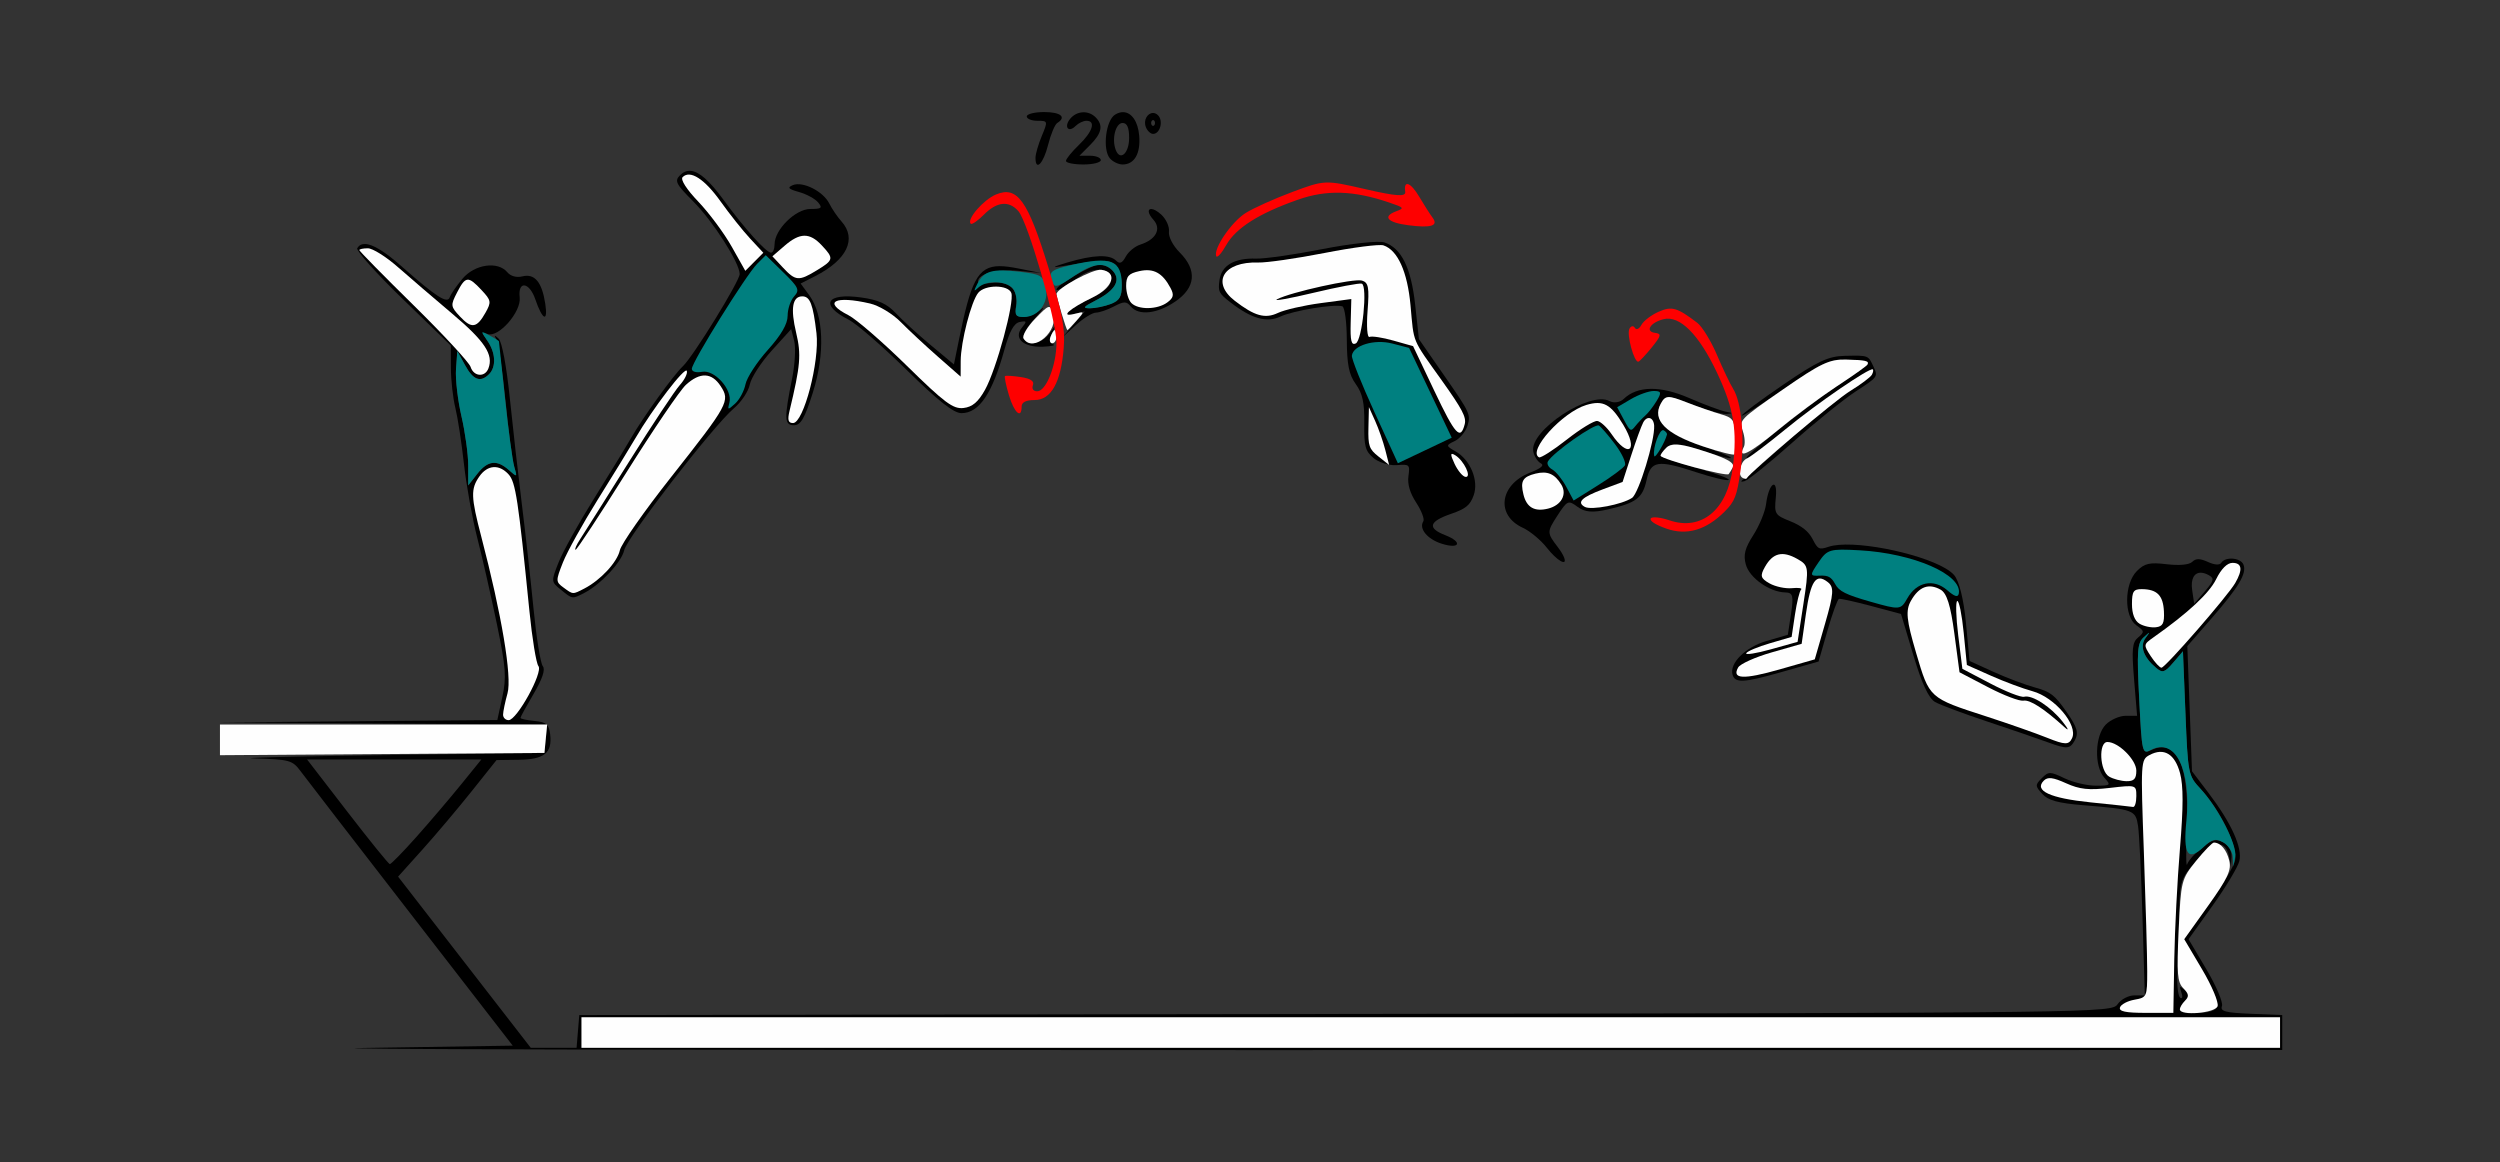 <?xml version="1.0" encoding="UTF-8" standalone="no"?>
<!-- Created with Inkscape (http://www.inkscape.org/) -->

<svg
   xmlns:dc="http://purl.org/dc/elements/1.1/"
   xmlns:cc="http://creativecommons.org/ns#"
   xmlns:rdf="http://www.w3.org/1999/02/22-rdf-syntax-ns#"
   xmlns:svg="http://www.w3.org/2000/svg"
   xmlns="http://www.w3.org/2000/svg"
   xmlns:sodipodi="http://sodipodi.sourceforge.net/DTD/sodipodi-0.dtd"
   xmlns:inkscape="http://www.inkscape.org/namespaces/inkscape"
   id="svg3426"
   version="1.1"
   inkscape:version="0.91 r13725"
   width="536.449"
   height="249.375"
   viewBox="0 0 536.449 249.375"
   sodipodi:docname="bb930604.svg">
  <rect x="0" y="0" width="536.449" height="249.375" fill="#333333" stroke="none"/>
  <defs
     id="defs3430" />
  <sodipodi:namedview
     pagecolor="#ffc8c8"
     bordercolor="#666666"
     borderopacity="1"
     objecttolerance="10"
     gridtolerance="10"
     guidetolerance="10"
     inkscape:pageopacity="0"
     inkscape:pageshadow="2"
     inkscape:window-width="1727"
     inkscape:window-height="981"
     id="namedview3428"
     showgrid="false"
     inkscape:zoom="0.80350397"
     inkscape:cx="-16.791545"
     inkscape:cy="430.77193"
     inkscape:window-x="0"
     inkscape:window-y="0"
     inkscape:window-maximized="0"
     inkscape:current-layer="svg3426" />
  <g
     id="g5427"
     transform="translate(6.6969922e-4,-10.914)">
    <path
       inkscape:connector-curvature="0"
       id="path5065"
       d="m 148.185,47.574 c -0.832,-0.065 -1.58,0.254 -2.266,0.941 -1.224,1.228 -0.894,1.882 2.832,5.619 4.256,4.27 9.953,13.174 9.969,15.582 0.01,1.503 -9.961,17.686 -12.193,19.789 -2.051,1.932 -8.531,10.916 -11.158,15.469 -1.19,2.062 -4.802,7.969 -8.025,13.125 -3.223,5.156 -6.594,11.233 -7.49,13.504 -1.616,4.096 -1.611,4.142 0.504,5.859 2.51,2.039 2.408,2.024 5.021,0.68 3.499,-1.8 8.007,-6.623 8.568,-9.17 0.61,-2.765 19.126,-26.72 23.523,-30.432 1.588,-1.34 3.128,-3.643 3.422,-5.117 0.294,-1.475 2.412,-4.752 4.707,-7.283 l 4.172,-4.604 0.65,2.559 c 0.358,1.407 0.16,4.993 -0.439,7.969 -1.751,8.699 -1.698,10.098 0.389,10.098 1.455,0 2.285,-1.437 4.055,-7.031 2.64,-8.345 2.34,-16.614 -0.756,-20.832 l -1.871,-2.549 3.045,-1.545 c 6.907,-3.502 9.095,-8.038 5.697,-11.805 -0.854,-0.947 -2.023,-2.666 -2.598,-3.822 -1.296,-2.609 -5.709,-4.83 -7.822,-3.938 -1.245,0.526 -0.961,0.839 1.342,1.48 1.606,0.448 3.444,1.449 4.086,2.225 0.995,1.202 0.75,1.41 -1.668,1.41 -3.177,0 -7.674,4.438 -7.674,7.572 0,0.992 -0.339,1.803 -0.752,1.803 -1.051,0 -5.656,-5.123 -10.262,-11.414 -2.93,-4.003 -5.177,-6 -7.008,-6.143 z"
       style="fill:#000000" />
    <path
       inkscape:connector-curvature="0"
       id="path5061"
       d="m 78.352,63.27 c -0.754,-0.02 -1.319,0.279 -1.697,0.893 -0.307,0.498 4.084,5.406 9.758,10.904 l 10.316,9.996 0.023,4.801 c 0.012,2.64 0.441,6.486 0.953,8.549 0.512,2.062 1.344,7.49 1.85,12.062 0.506,4.572 1.8,11.744 2.877,15.938 1.077,4.193 2.961,12.477 4.188,18.406 1.929,9.327 2.086,11.442 1.164,15.689 l -1.066,4.91 -29.994,0.26 -29.994,0.262 35.34,0.221 35.211,0.221 c -0.482,-0.447 -1.256,-0.636 -2.561,-0.762 -1.671,-0.162 -3.037,-0.46 -3.037,-0.662 0,-0.202 1.277,-2.541 2.838,-5.195 1.882,-3.202 2.539,-5.188 1.953,-5.9 -0.486,-0.591 -1.381,-6.137 -1.99,-12.324 -0.61,-6.188 -1.74,-16.312 -2.512,-22.5 -0.771,-6.188 -1.936,-16.446 -2.588,-22.795 -0.693,-6.75 -1.682,-12.006 -2.383,-12.656 -0.94,-0.872 -1.04,-0.83 -0.461,0.189 0.406,0.715 1.274,6.621 1.928,13.125 0.654,6.504 1.5,12.879 1.881,14.168 0.673,2.275 0.639,2.296 -1.162,0.703 -2.587,-2.287 -4.523,-2.05 -6.781,0.83 l -1.938,2.469 0,-4.285 c 0,-2.358 -0.652,-7.11 -1.449,-10.559 -0.797,-3.449 -1.323,-8.011 -1.168,-10.137 l 0.281,-3.865 1.66,3.047 c 1.748,3.209 3.302,3.788 5.162,1.922 1.545,-1.55 1.405,-4.615 -0.324,-7.092 -1.285,-1.84 -1.288,-2.009 -0.021,-1.521 2.314,0.891 7.27,-4.731 6.908,-7.836 -0.427,-3.658 2.069,-3.362 3.354,0.398 1.541,4.511 2.765,5.038 2.131,0.92 -0.715,-4.645 -2.279,-6.508 -4.908,-5.846 -1.237,0.312 -2.528,-0.04 -3.221,-0.877 -2.029,-2.453 -7.017,-1.737 -9.633,1.381 -1.282,1.528 -2.508,3.312 -2.725,3.965 -0.498,1.497 -2.864,-0.019 -10.354,-6.635 -3.566,-3.15 -6.149,-4.736 -7.809,-4.781 z"
       style="fill:#000000" />
    <path
       inkscape:connector-curvature="0"
       id="path5059"
       d="m 78.941,64.193 c -1.011,0 -1.838,0.174 -1.838,0.387 0,0.212 5.247,5.546 11.662,11.855 6.415,6.309 11.911,12.254 12.213,13.209 0.661,2.088 3.072,2.295 3.824,0.328 1.131,-2.957 -0.762,-5.825 -7.736,-11.717 -3.967,-3.352 -9.255,-7.887 -11.75,-10.078 -2.495,-2.191 -5.364,-3.984 -6.375,-3.984 z m 21.363,6.74 c -0.723,0.071 -1.314,0.967 -2.223,2.73 -1.433,2.779 -1.405,3.008 0.623,5.174 2.494,2.663 3.603,2.492 5.477,-0.842 1.28,-2.278 1.219,-2.622 -0.863,-4.846 -1.436,-1.533 -2.291,-2.288 -3.014,-2.217 z m 5.594,40.219 c -1.1,0.074 -2.165,0.745 -3.041,2 -1.872,2.681 -1.818,4.376 0.414,12.916 4.398,16.827 6.615,30.054 5.633,33.602 -2.124,7.672 0.213,7.933 4.469,0.5 1.952,-3.409 2.715,-5.646 2.16,-6.328 -0.472,-0.581 -1.343,-5.906 -1.936,-11.836 -2.383,-23.84 -2.957,-27.628 -4.445,-29.277 -1.017,-1.128 -2.154,-1.65 -3.254,-1.576 z m 11.381,55.229 c 0.043,0.04 0.076,0.09 0.115,0.135 l 0.014,-0.135 -0.129,0 z m 7.486,62.812 0,3.281 0,3.281 182.244,0 182.242,0 0,-3.281 0,-3.281 -182.242,0 -182.244,0 z"
       style="fill:#000000" />
    <path
       inkscape:connector-curvature="0"
       id="path5057"
       d="m 478.852,130.777 c -0.158,-0.004 -0.315,10e-4 -0.469,0.016 -0.74,0.069 -1.407,0.349 -1.725,0.865 -0.348,0.565 -1.427,0.504 -2.885,-0.162 -1.706,-0.78 -2.606,-0.785 -3.365,-0.023 -0.631,0.633 -2.773,0.834 -5.467,0.514 -3.695,-0.439 -4.757,-0.197 -6.414,1.465 -2.735,2.743 -2.792,9.756 -0.096,11.65 1.726,1.213 1.759,1.438 0.373,2.592 -1.279,1.065 -1.416,2.478 -0.871,9.037 l 0.645,7.775 -2.42,0 c -1.331,0 -3.261,0.844 -4.289,1.875 -2.361,2.369 -2.547,8.944 -0.322,11.41 1.471,1.631 1.381,1.715 -1.838,1.715 -1.861,0 -4.878,-0.714 -6.705,-1.588 -3.097,-1.482 -3.425,-1.484 -4.875,-0.029 -1.45,1.454 -1.443,1.682 0.098,3.391 1.249,1.384 3.403,1.975 8.816,2.42 10.863,0.892 11.222,1.03 11.744,4.486 0.252,1.672 0.681,10.527 0.953,19.68 l 0.494,16.641 -2.26,0 c -1.243,0 -2.849,0.843 -3.568,1.873 -1.297,1.858 -2.579,1.874 -165.707,2.109 l -164.4,0.236 -0.289,3.516 -0.291,3.516 -4.912,0 -4.914,0 L 99.656,217.391 85.422,199.023 90.613,193.25 c 2.856,-3.176 7.608,-8.805 10.561,-12.508 l 5.369,-6.732 4.791,-0.065 c 5.461,-0.073 7.176,-1.45 6.725,-5.398 -0.112,-0.978 -0.292,-1.603 -0.664,-2.031 l -0.279,2.912 -0.293,3.047 -35.047,0.486 c -19.276,0.267 -31.466,0.584 -27.09,0.703 7.424,0.203 8.079,0.385 9.812,2.729 1.022,1.381 11.681,15.198 23.688,30.703 l 21.83,28.191 -31.645,0.488 c -17.391,0.269 68.038,0.48 189.854,0.469 l 221.494,-0.019 0,-3.75 0,-3.75 -6.73,-0.275 c -5.456,-0.223 -6.631,-0.534 -6.205,-1.646 0.289,-0.755 -1.205,-4.294 -3.32,-7.865 l -3.846,-6.492 5.156,-7.209 c 2.835,-3.964 5.417,-8.262 5.74,-9.553 0.709,-2.833 -1.723,-8.194 -6.66,-14.68 l -3.498,-4.596 -0.5,-13.426 -0.502,-13.426 5.133,-5.885 c 5.889,-6.753 7.647,-9.695 6.924,-11.584 -0.315,-0.823 -1.453,-1.285 -2.559,-1.311 z m -6.541,3.031 c 0.492,0.018 1.06,0.194 1.686,0.545 1.189,0.668 1.054,1.2 -0.883,3.459 l -2.289,2.668 -0.432,-2.951 c -0.351,-2.398 0.443,-3.775 1.918,-3.721 z m -11.17,12.896 c 0.054,0.02 -0.205,0.381 -0.742,1.1 -1.308,1.749 -0.455,4.164 2.273,6.436 1.364,1.136 1.824,0.992 3.652,-1.141 l 2.09,-2.438 0.539,13.312 c 0.529,13.091 0.582,13.361 3.266,16.242 4.267,4.582 8.088,12.56 7.377,15.402 -0.332,1.326 -2.923,5.653 -5.758,9.617 l -5.154,7.209 3.844,6.492 c 2.121,3.581 3.603,7.127 3.305,7.906 -0.358,0.936 -1.812,1.412 -4.307,1.412 -3.892,0 -4.582,-0.684 -2.646,-2.625 0.872,-0.875 0.841,-1.385 -0.139,-2.297 -1.029,-0.958 -1.15,-0.863 -0.664,0.518 0.327,0.929 0.224,1.459 -0.229,1.178 -0.453,-0.281 -0.738,-2.516 -0.633,-4.969 0.105,-2.453 0.271,-8.047 0.369,-12.43 0.173,-7.755 0.272,-8.078 3.68,-12.023 3.755,-4.347 6.311,-4.632 7.059,-0.787 l 0.395,2.029 0.129,-2.076 c 0.075,-1.22 -0.657,-2.497 -1.771,-3.096 -1.536,-0.825 -2.412,-0.608 -4.604,1.139 -1.488,1.187 -2.906,2.791 -3.152,3.564 -0.246,0.773 -0.274,-2.539 -0.06,-7.361 0.605,-13.65 -2.056,-19.706 -7.555,-17.193 -2.073,0.947 -2.079,0.919 -2.676,-10.895 -0.526,-10.402 -0.407,-12.019 0.977,-13.275 0.716,-0.65 1.083,-0.972 1.137,-0.951 z m -395.248,27.176 18.699,0 18.701,0 -4.373,5.391 c -2.405,2.965 -6.72,8.028 -9.59,11.25 -2.87,3.222 -5.429,5.84 -5.686,5.818 -0.257,-0.021 -4.356,-5.082 -9.109,-11.248 l -8.643,-11.211 z"
       style="fill:#000000" />
    <path
       sodipodi:nodetypes="sssssssscsssscsssssssssccsscssscssscsssss"
       inkscape:connector-curvature="0"
       id="path4967"
       d="m 224.061,34.958 c -2.056,0 -3.738,0.422 -3.738,0.938 0,0.516 1.03,0.938 2.289,0.938 2.249,0 2.266,0.057 0.936,3.252 -0.745,1.788 -1.355,3.897 -1.355,4.688 0,2.983 1.689,1.271 2.693,-2.729 0.575,-2.29 1.466,-4.423 1.98,-4.742 2.038,-1.263 0.744,-2.344 -2.805,-2.344 z m 17.021,0.025 c -0.58,-0.028 -1.199,0.144 -1.834,0.543 -1.967,1.236 -2.704,7.417 -1.113,9.34 0.61,0.737 1.846,1.342 2.748,1.342 2.536,0 3.889,-2.339 3.566,-6.168 -0.259,-3.073 -1.629,-4.972 -3.367,-5.057 z m -8.76,0.029 c -0.99,0.055 -1.963,0.518 -2.672,1.375 -1.434,1.733 -0.405,3.119 1.154,1.555 0.608,-0.61 1.654,-1.109 2.322,-1.109 2.066,0 1.346,2.335 -1.59,5.156 -1.542,1.482 -2.803,3.038 -2.803,3.457 0,0.419 1.682,0.762 3.738,0.762 2.056,0 3.738,-0.422 3.738,-0.938 0,-0.516 -1.033,-0.938 -2.295,-0.938 l -2.293,0 2.293,-2.301 c 2.533,-2.541 2.871,-4.247 1.174,-5.949 -0.772,-0.774 -1.778,-1.126 -2.768,-1.07 z m 15.047,0.143 c -1.117,0.035 -2.082,1.494 -1.498,3.021 0.309,0.808 1.008,1.469 1.555,1.469 1.514,0 2.255,-2.8 1.059,-4 -0.354,-0.355 -0.743,-0.502 -1.115,-0.49 z m 0.056,1.521 c 0.229,0 0.416,0.282 0.416,0.626 0,0.344 -0.187,0.626 -0.416,0.626 -0.229,0 -0.416,-0.282 -0.416,-0.626 1e-5,-0.344 0.188,-0.626 0.416,-0.626 z m -6.542,0.626 c 0.973,0 1.402,0.981 1.402,3.203 0,3.324 -1.929,5.046 -2.877,2.568 -0.897,-2.345 -0.022,-5.771 1.475,-5.771 z"
       style="fill:#000000" />
    <path
       id="path5146"
       d="m 124.766,232.475 0,-3.281 182.243,0 182.243,0 0,3.281 0,3.281 -182.243,0 -182.243,0 0,-3.281 z"
       style="fill:#fefefe"
       inkscape:connector-curvature="0" />
    <path
       id="path5144"
       d="m 454.906,227.084 c 0.214,-0.645 1.616,-1.389 3.115,-1.654 2.655,-0.47 2.727,-0.63 2.727,-6.094 0,-3.086 -0.322,-14.558 -0.716,-25.492 -0.701,-19.463 -0.675,-19.903 1.204,-20.911 3.094,-1.661 5.439,-0.269 6.556,3.89 0.726,2.706 0.722,7.241 -0.015,16.115 -0.564,6.792 -1.115,17.517 -1.224,23.832 l -0.197,11.483 -5.919,0.002 c -4.32,9.4e-4 -5.814,-0.315 -5.53,-1.17 z"
       style="fill:#fefefe"
       inkscape:connector-curvature="0" />
    <path
       id="path5142"
       d="m 467.757,227.506 c 0,-0.412 0.508,-1.259 1.128,-1.882 0.881,-0.884 0.797,-1.464 -0.385,-2.649 -1.284,-1.288 -1.436,-3.166 -1.005,-12.415 0.499,-10.696 0.568,-10.971 3.718,-14.882 1.766,-2.191 3.497,-3.978 3.848,-3.97 1.445,0.033 2.722,1.537 3.293,3.879 0.495,2.03 -0.338,3.807 -4.533,9.672 l -5.139,7.186 3.845,6.493 c 2.121,3.581 3.603,7.126 3.305,7.906 -0.568,1.485 -8.076,2.101 -8.076,0.663 z"
       style="fill:#fefefe"
       inkscape:connector-curvature="0" />
    <path
       id="path5140"
       d="m 448.598,183.084 c -8.719,-0.889 -12.193,-2.503 -10.038,-4.665 0.84,-0.842 1.96,-0.71 4.778,0.564 2.906,1.315 4.88,1.525 9.377,1.002 5.68,-0.661 5.696,-0.656 5.696,1.773 0,1.34 -0.315,2.379 -0.701,2.31 -0.386,-0.07 -4.486,-0.512 -9.112,-0.983 z"
       style="fill:#fefefe"
       inkscape:connector-curvature="0" />
    <path
       id="path5138"
       d="m 452.57,177.556 c -2.018,-1.179 -2.321,-7.425 -0.36,-7.425 2.358,0 6.201,3.819 6.201,6.162 0,1.743 -0.492,2.269 -2.103,2.247 -1.157,-0.016 -2.839,-0.459 -3.738,-0.984 z"
       style="fill:#fefefe"
       inkscape:connector-curvature="0" />
    <path
       id="path5136"
       d="m 47.196,169.674 0,-3.293 35.106,0 35.106,0 -0.293,3.047 -0.293,3.047 -34.813,0.246 -34.813,0.246 0,-3.293 z"
       style="fill:#fefefe"
       inkscape:connector-curvature="0" />
    <path
       id="path5134"
       d="m 107.949,164.271 c 0.003,-0.645 0.433,-2.715 0.955,-4.601 0.982,-3.548 -1.235,-16.775 -5.632,-33.602 -2.232,-8.54 -2.286,-10.236 -0.415,-12.916 1.753,-2.51 4.26,-2.679 6.295,-0.424 1.488,1.65 2.064,5.438 4.447,29.278 0.593,5.93 1.464,11.256 1.935,11.837 1.056,1.3 -4.614,11.601 -6.385,11.601 -0.663,0 -1.203,-0.527 -1.2,-1.172 z"
       style="fill:#fefefe"
       inkscape:connector-curvature="0" />
    <path
       id="path5130"
       d="m 461.507,151.713 c -1.573,-2.408 -1.558,-2.525 0.514,-3.984 7.439,-5.241 12.032,-9.502 13.524,-12.544 1.089,-2.219 2.366,-3.491 3.505,-3.491 2.041,0 2.24,1.453 0.591,4.313 -1.603,2.781 -15.013,18.182 -15.833,18.185 -0.374,9.4e-4 -1.409,-1.114 -2.3,-2.478 z"
       style="fill:#fefefe"
       inkscape:connector-curvature="0" />
    <path
       id="path5128"
       d="m 459.112,144.762 c -1.054,-0.628 -1.636,-2.125 -1.636,-4.209 0,-2.734 0.326,-3.232 2.103,-3.22 3.283,0.022 4.59,1.337 4.755,4.779 0.121,2.536 -0.225,3.22 -1.717,3.4 -1.028,0.124 -2.605,-0.214 -3.505,-0.75 z"
       style="fill:#fefefe"
       inkscape:connector-curvature="0" />
    <path
       id="path5124"
       d="m 120.903,136.983 c -1.668,-1.224 -1.672,-1.432 -0.11,-5.391 0.894,-2.265 4.262,-8.337 7.486,-13.493 3.223,-5.156 6.844,-11.062 8.047,-13.125 3.724,-6.388 10.705,-15.521 11.056,-14.464 0.184,0.552 -0.501,1.924 -1.521,3.047 -1.02,1.123 -5.898,8.485 -10.839,16.359 -4.941,7.874 -9.667,15.363 -10.502,16.641 -0.835,1.278 -1.29,2.324 -1.011,2.324 0.279,0 5.2,-7.488 10.937,-16.641 5.737,-9.152 11.468,-17.59 12.737,-18.75 3.02,-2.762 5.532,-2.67 7.454,0.273 2.084,3.191 1.7,3.894 -10.731,19.649 -5.696,7.219 -10.598,14.226 -10.895,15.571 -0.565,2.561 -4.155,6.429 -7.63,8.22 -2.534,1.306 -2.386,1.313 -4.477,-0.221 z"
       style="fill:#fefefe"
       inkscape:connector-curvature="0" />
    <path
       id="path5104"
       d="m 169.411,99.115 c 2.356,-9.813 2.549,-12.085 1.427,-16.796 -1.243,-5.215 -0.806,-7.814 1.314,-7.814 1.671,0 2.316,1.676 3.048,7.92 0.705,6.013 -2.758,19.268 -5.033,19.268 -1.027,0 -1.218,-0.653 -0.756,-2.578 z"
       style="fill:#fefefe"
       inkscape:connector-curvature="0" />
    <path
       id="path5096"
       d="M 100.978,89.644 C 100.676,88.689 95.18,82.745 88.766,76.436 82.351,70.127 77.103,64.792 77.103,64.579 c 0,-0.212 0.827,-0.386 1.838,-0.386 1.011,0 3.88,1.793 6.375,3.984 2.495,2.191 7.783,6.727 11.75,10.078 6.975,5.892 8.868,8.76 7.737,11.717 -0.752,1.967 -3.164,1.76 -3.825,-0.328 z"
       style="fill:#fefefe"
       inkscape:connector-curvature="0" />
    <path
       id="path5088"
       d="m 98.705,78.838 c -2.028,-2.166 -2.056,-2.395 -0.623,-5.174 1.818,-3.527 2.365,-3.581 5.237,-0.514 2.083,2.224 2.144,2.569 0.864,4.847 -1.874,3.334 -2.984,3.504 -5.478,0.841 z"
       style="fill:#fefefe"
       inkscape:connector-curvature="0" />
    <path
       id="path5084"
       d="m 168.004,68.333 -2.266,-2.422 2.622,-2.265 c 3.285,-2.838 5.371,-2.863 7.963,-0.095 2.648,2.828 2.589,3.142 -1.005,5.34 -3.925,2.401 -4.594,2.35 -7.314,-0.558 z"
       style="fill:#fefefe"
       inkscape:connector-curvature="0" />
    <path
       id="path3416"
       d="m 156.995,63.82 c -1.613,-2.867 -4.831,-7.2 -7.151,-9.629 -2.533,-2.652 -3.879,-4.757 -3.368,-5.269 1.604,-1.609 4.693,0.374 8.163,5.242 1.91,2.68 4.752,6.249 6.314,7.932 l 2.84,3.059 -1.933,1.939 -1.933,1.939 -2.933,-5.213 z"
       style="fill:#fefefe"
       inkscape:connector-curvature="0" />
    <path
       id="path5162"
       d="m 479.099,194.773 c -0.07,-1.142 -1.008,-2.549 -2.085,-3.127 -1.614,-0.866 -2.34,-0.691 -4.136,1.003 -3.411,3.214 -4.45,1.654 -3.725,-5.591 1.105,-11.038 -2.421,-18.014 -7.678,-15.192 -1.779,0.955 -1.867,0.565 -2.446,-10.895 -0.528,-10.442 -0.409,-12.059 0.975,-13.316 1.432,-1.3 1.468,-1.287 0.394,0.15 -1.308,1.749 -0.454,4.163 2.275,6.435 1.364,1.136 1.823,0.992 3.651,-1.14 l 2.091,-2.438 0.538,13.312 c 0.525,12.986 0.603,13.382 3.182,16.152 3.846,4.13 7.967,12.17 7.495,14.624 l -0.404,2.099 -0.127,-2.076 z"
       style="fill:#007f7f"
       inkscape:connector-curvature="0" />
    <path
       id="path5156"
       d="m 100.467,110.784 c 0,-2.358 -0.652,-7.109 -1.45,-10.558 -0.797,-3.449 -1.323,-8.01 -1.168,-10.136 l 0.282,-3.865 1.66,3.047 c 1.748,3.209 3.303,3.788 5.163,1.922 1.567,-1.572 1.397,-4.626 -0.402,-7.202 -1.478,-2.117 -1.464,-2.15 0.467,-1.113 1.095,0.588 2.013,1.159 2.041,1.27 0.028,0.111 0.623,5.686 1.323,12.389 0.7,6.703 1.585,13.242 1.966,14.531 0.673,2.275 0.639,2.296 -1.163,0.703 -2.587,-2.287 -4.523,-2.05 -6.781,0.83 l -1.937,2.47 0,-4.287 z"
       style="fill:#007f7f"
       inkscape:connector-curvature="0" />
    <path
       id="path5152"
       d="m 156.515,97.291 c 0.711,-2.727 -3.184,-7.107 -5.863,-6.593 -1.265,0.242 -2.203,-0.029 -2.203,-0.638 0,-1.427 11.64,-20.147 13.998,-22.513 l 1.871,-1.877 3.733,3.657 c 3.355,3.286 3.592,3.813 2.346,5.195 -0.763,0.846 -1.388,2.709 -1.388,4.139 0,1.768 -1.366,4.125 -4.262,7.356 -2.344,2.615 -4.495,5.925 -4.78,7.355 -0.285,1.43 -1.282,3.294 -2.215,4.141 -1.585,1.439 -1.667,1.424 -1.238,-0.222 z"
       style="fill:#007f7f"
       inkscape:connector-curvature="0" />
    <path
       inkscape:connector-curvature="0"
       id="path3410"
       d="m 302.145,59.239 c -4.425,-0.576 -5.551,-1.858 -2.605,-2.967 1.863,-0.701 1.785,-0.803 -1.459,-1.902 -7.65,-2.593 -13.386,-2.775 -19.532,-0.62 -8.406,2.947 -13.372,6.094 -15.449,9.789 -0.99,1.762 -1.948,2.808 -2.129,2.325 -0.608,-1.628 3.279,-7.323 6.306,-9.236 1.651,-1.044 6.155,-3.074 10.008,-4.511 6.981,-2.603 7.036,-2.605 15.738,-0.603 6.632,1.526 8.679,1.659 8.511,0.554 -0.398,-2.618 1.168,-2.054 3.019,1.086 0.997,1.692 2.273,3.692 2.837,4.444 1.333,1.781 -0.283,2.287 -5.244,1.641 z"
       style="fill:#fe0000" />
    <g
       transform="matrix(0.871,0.492,-0.492,0.871,507.572,-490.724)"
       id="g5420">
      <path
         style="fill:#000000"
         d="m 228.076,587.074 c -6.692,-0.085 -20.548,4.448 -24.027,8.305 -1.436,1.592 -1.725,1.611 -3.807,0.242 -1.534,-1.008 -3.449,-1.321 -5.996,-0.979 -3.583,0.482 -3.805,0.358 -5.26,-2.926 -1.811,-4.089 -2.863,-1.954 -1.117,2.27 0.622,1.506 1.024,4.706 0.893,7.111 -0.186,3.393 0.196,4.811 1.709,6.328 2.101,2.108 7.34,2.64 10.307,1.047 1.445,-0.776 1.929,-0.285 3.318,3.365 l 1.627,4.271 -3.381,3.473 c -3.22,3.308 -4.541,8.008 -2.756,9.799 1.364,1.368 2.946,0.378 8.701,-5.447 l 6,-6.072 -1.607,-6.721 c -0.884,-3.696 -1.421,-6.907 -1.191,-7.137 0.229,-0.23 3.288,-1.162 6.797,-2.07 l 6.379,-1.652 6.676,6.424 c 4.568,4.396 7.405,6.426 8.982,6.426 1.268,0 6.464,-0.815 11.547,-1.811 5.083,-0.996 11.346,-2.159 13.916,-2.586 4.149,-0.69 4.672,-1.038 4.672,-3.111 0,-1.872 -0.906,-2.77 -4.576,-4.527 -3.96,-1.897 -5.096,-2.061 -8.412,-1.221 -2.108,0.534 -6.357,1.193 -9.441,1.463 l -5.607,0.49 -4.711,-6.762 c -2.901,-4.163 -5.69,-7.106 -7.256,-7.658 -0.612,-0.216 -1.421,-0.322 -2.377,-0.334 z"
         id="path5270"
         inkscape:connector-curvature="0" />
      <path
         inkscape:connector-curvature="0"
         style="fill:#fefefe"
         d="m 199.897,627.458 c 0,-0.886 2.106,-3.751 4.68,-6.365 l 4.68,-4.754 -2.36,-6.041 c -2.61,-6.681 -2.443,-8.697 0.682,-8.247 1.78,0.256 2.352,1.429 3.926,8.055 l 1.843,7.755 -5.528,5.604 c -5.638,5.716 -7.923,6.867 -7.923,3.993 z"
         id="path5363" />
      <path
         inkscape:connector-curvature="0"
         style="fill:#fefefe"
         d="m 199.897,623.94 c 0,-0.487 1.521,-2.448 3.38,-4.358 l 3.38,-3.472 -1.736,-4.536 c -0.955,-2.495 -1.624,-4.884 -1.488,-5.309 0.136,-0.425 -0.697,-0.108 -1.852,0.703 -1.155,0.812 -3.268,1.476 -4.696,1.476 -2.22,0 -2.596,-0.38 -2.596,-2.625 0,-3.42 1.551,-4.875 5.197,-4.875 2.839,0 3.067,0.299 5.881,7.729 l 2.927,7.729 -4.199,4.212 c -2.309,2.316 -4.199,3.813 -4.199,3.326 z"
         id="path5361" />
      <path
         inkscape:connector-curvature="0"
         style="fill:#fefefe"
         d="m 231.582,605.946 c -5.283,-5.116 -6.451,-6.78 -6.451,-9.188 0,-3.475 1.441,-5.19 4.361,-5.19 1.533,0 3.518,1.856 7.184,6.716 l 5.066,6.716 6.87,-0.224 c 3.778,-0.123 7.405,-0.669 8.059,-1.213 1.097,-0.913 4.683,-0.7 10.517,0.626 1.308,0.297 0.897,-0.062 -0.935,-0.817 -3.811,-1.571 -8.588,-1.869 -9.86,-0.616 -0.488,0.481 -3.945,0.971 -7.682,1.088 l -6.795,0.213 -4.306,-5.812 c -2.368,-3.197 -4.079,-6.039 -3.803,-6.317 0.277,-0.278 2.313,2.07 4.525,5.217 l 4.022,5.721 5.64,-0.541 c 3.102,-0.298 7.33,-0.969 9.394,-1.491 4.787,-1.21 12.098,1.514 12.329,4.595 0.123,1.631 -0.581,2.015 -4.698,2.562 -2.663,0.354 -8.779,1.444 -13.59,2.423 -12.726,2.589 -12.511,2.638 -19.848,-4.468 z"
         id="path5357" />
      <path
         inkscape:connector-curvature="0"
         style="fill:#008080"
         d="m 203.81,599.348 c 0.276,-3.362 0.631,-3.728 6.367,-6.569 10.389,-5.144 21.827,-6.327 23.13,-2.391 0.277,0.837 -0.429,1 -2.519,0.581 -3.797,-0.762 -6.592,1.664 -6.592,5.72 0,2.884 -0.157,2.992 -6.566,4.535 -5.304,1.277 -6.92,1.359 -8.411,0.424 -1.471,-0.922 -2.237,-0.911 -3.774,0.052 -1.834,1.149 -1.914,1.034 -1.636,-2.353 z"
         id="path5307" />
    </g>
    <g
       transform="matrix(-0.429,-0.903,0.903,-0.429,-171.262,381.653)"
       id="g5391">
      <path
         style="fill:#000000"
         d="m 92.432,523.488 c -0.727,0.012 -1.551,0.375 -2.977,1.098 -5.078,2.576 -7.314,5.139 -7.314,8.385 0,2.935 -2.463,11.53 -3.703,12.922 -0.357,0.401 -3.465,-0.593 -6.908,-2.209 -4.819,-2.262 -6.99,-2.803 -9.43,-2.344 -2.399,0.451 -4.427,-0.022 -8.34,-1.947 -4.483,-2.205 -5.499,-2.392 -7.643,-1.412 -0.904,0.413 -1.894,1.315 -2.625,2.309 l -0.137,0.066 0.078,0.016 c -0.342,0.476 -0.627,0.968 -0.805,1.439 -0.97,2.579 -1.117,2.637 -3.203,1.266 -1.463,-0.961 -3.414,-1.27 -5.902,-0.936 -2.045,0.275 -3.955,0.117 -4.242,-0.35 -0.967,-1.57 -3.808,-0.865 -6.016,1.492 -2.817,3.008 -1.657,4.29 1.332,1.473 3.027,-2.852 4.142,-1.889 3.582,3.096 -0.375,3.34 -0.086,4.5 1.516,6.107 2.365,2.372 7.198,2.622 10.182,0.525 1.974,-1.387 2.076,-1.347 2.076,0.793 0,1.238 0.837,3.012 1.861,3.941 1.781,1.617 2.279,1.621 11.531,0.098 l 9.67,-1.592 6.926,2.41 c 7.605,2.646 12.289,2.592 14.986,-0.176 0.895,-0.919 2.878,-6.574 4.408,-12.566 1.53,-5.993 3.451,-12.196 4.27,-13.783 2.159,-4.188 1.888,-7.359 -0.777,-9.111 -1.039,-0.683 -1.669,-1.022 -2.396,-1.01 z"
         id="path5285"
         inkscape:connector-curvature="0" />
      <path
         inkscape:connector-curvature="0"
         style="fill:#fefefe"
         d="m 72.327,559.202 c -7.839,-2.883 -6.363,-2.812 -17.494,-0.839 -7.384,1.309 -9.35,1.387 -10.514,0.418 -2.83,-2.356 -1.268,-2.837 9.219,-2.837 l 10.651,0 2.901,-3.314 c 1.595,-1.823 2.901,-3.752 2.901,-4.288 0,-0.536 2.351,0.375 5.224,2.024 4.383,2.515 5.412,2.791 6.393,1.709 1.203,-1.327 4.33,-14.883 4.195,-18.185 -0.042,-1.019 -0.988,2.44 -2.103,7.688 -1.115,5.248 -2.317,9.828 -2.672,10.179 -0.976,0.963 -11.037,-5.126 -11.037,-6.68 0,-1.05 1.012,-0.839 4.51,0.94 l 4.51,2.293 2.032,-6.328 c 1.117,-3.48 2.032,-7.604 2.032,-9.163 0,-3.06 1.544,-4.834 6.317,-7.26 5.794,-2.944 8.679,1.456 5.279,8.051 -0.818,1.587 -2.741,7.789 -4.272,13.782 -1.531,5.993 -3.309,11.437 -3.951,12.099 -2.244,2.314 -7.325,2.21 -14.121,-0.289 z"
         id="path5327" />
      <path
         inkscape:connector-curvature="0"
         style="fill:#fefefe"
         d="m 34.009,554.069 c 0.318,-0.516 1.92,-0.931 3.56,-0.923 2.269,0.011 2.647,0.232 1.58,0.923 -1.854,1.202 -5.88,1.202 -5.14,0 z"
         id="path5321" />
      <path
         inkscape:connector-curvature="0"
         style="fill:#fefefe"
         d="m 46.626,540.995 -3.271,-0.639 2.606,-1.279 c 2.319,-1.138 3.041,-1.061 6.542,0.705 l 3.936,1.984 -3.271,-0.065 c -1.799,-0.036 -4.743,-0.353 -6.542,-0.705 z"
         id="path5317" />
      <path
         inkscape:connector-curvature="0"
         style="fill:#008080"
         d="m 42.888,548.609 0,-6.398 12.011,0.163 c 6.606,0.09 12.494,0.462 13.084,0.828 1.887,1.17 1.17,5.919 -1.347,8.92 l -2.42,2.884 -10.665,0 -10.665,0 0,-6.398 z"
         id="path5297" />
    </g>
    <g
       transform="translate(227.732,-495.752)"
       id="g5379">
      <path
         style="fill:#000000"
         d="m 19.332,551.516 c -0.797,-0.037 -0.856,0.874 0.438,2.312 1.764,1.962 0.552,4.25 -2.82,5.324 -1.155,0.368 -2.56,1.528 -3.121,2.58 -0.746,1.398 -1.298,1.634 -2.055,0.875 -1.401,-1.405 -4.87,-1.279 -10.475,0.383 -2.975,0.882 -3.485,1.191 -1.402,0.848 8.965,-1.477 10.326,-1.525 11.674,-0.402 0.776,0.646 1.41,2.611 1.41,4.365 0,2.561 -0.471,3.369 -2.396,4.104 -1.318,0.503 -3.316,0.913 -4.439,0.912 -1.659,-10e-4 -1.44,-0.309 1.16,-1.641 4.169,-2.135 5.5,-4.282 3.873,-6.248 -0.676,-0.817 -2.028,-1.484 -3.004,-1.484 -1.62,0 -9.211,4.398 -9.211,5.336 0,0.475 1.412,-0.314 4.908,-2.742 3.239,-2.25 6.773,-1.891 6.773,0.688 0,1.28 -1.257,2.48 -3.957,3.781 -4.982,2.401 -7.102,4.325 -3.887,3.527 l 2.236,-0.555 -2.332,2.717 -2.334,2.717 2.852,-2.578 c 1.568,-1.418 3.46,-2.581 4.203,-2.584 0.743,-0.003 2.486,-0.6 3.873,-1.326 2.17,-1.136 2.675,-1.135 3.619,0.006 1.676,2.025 5.66,1.587 9.529,-1.051 4.408,-3.004 4.744,-6.765 0.947,-10.557 -1.445,-1.443 -2.433,-3.366 -2.293,-4.461 0.135,-1.059 -0.617,-2.708 -1.672,-3.666 -0.876,-0.795 -1.62,-1.158 -2.098,-1.18 z"
         id="path5281"
         inkscape:connector-curvature="0" />
      <path
         style="fill:#000000"
         d="m -13.199,563.775 c -4.824,-0.007 -6.241,3.443 -8.756,15.77 l -1.084,5.32 -4.979,-4.146 c -2.738,-2.281 -6.108,-5.362 -7.49,-6.846 -1.89,-2.03 -3.741,-2.868 -7.473,-3.383 -7.485,-1.033 -8.924,1.595 -2.623,4.787 1.638,0.83 7.228,5.679 12.422,10.775 6.841,6.712 10.084,9.266 11.77,9.266 3.768,0 6.607,-4.194 9.199,-13.594 1.103,-3.999 2.056,-5.723 3.297,-5.967 1.509,-0.296 1.575,-0.137 0.492,1.172 -1.893,2.288 0.251,4.292 4.426,4.135 1.873,-0.071 2.888,-0.302 2.256,-0.514 -0.84,-0.281 -0.893,-0.931 -0.195,-2.418 0.92,-1.961 0.9,-1.958 -0.588,0.076 -1.632,2.231 -4.519,2.798 -5.57,1.092 -0.345,-0.56 0.785,-2.556 2.514,-4.434 1.728,-1.878 2.268,-2.686 1.199,-1.795 -1.069,0.891 -2.782,1.621 -3.809,1.621 -1.515,0 -1.795,-0.496 -1.482,-2.631 0.491,-3.353 -1.655,-5.217 -5.373,-4.67 -1.547,0.228 -2.812,0.08 -2.812,-0.328 0,-1.659 4.021,-2.721 8.643,-2.283 l 4.908,0.465 -4.951,-0.98 c -1.531,-0.303 -2.826,-0.489 -3.939,-0.49 z"
         id="path5277"
         inkscape:connector-curvature="0" />
      <path
         inkscape:connector-curvature="0"
         style="fill:#fefefe"
         d="m -33.113,585.184 c -5.232,-5.134 -10.88,-10.027 -12.551,-10.874 -5.625,-2.851 -2.977,-4.287 4.635,-2.514 1.919,0.447 4.85,2.216 6.567,3.962 1.705,1.735 5.297,5.082 7.982,7.439 l 4.882,4.285 0.011,-3.347 c 0.014,-4.116 2.253,-12.815 3.771,-14.65 1.47,-1.776 6.404,-1.753 7.088,0.034 0.734,1.92 -3.195,16.41 -5.639,20.793 -1.463,2.624 -2.716,3.683 -4.62,3.903 -2.218,0.257 -4.048,-1.106 -12.126,-9.032 z"
         id="path5349" />
      <path
         inkscape:connector-curvature="0"
         style="fill:#fefefe"
         d="m -8.097,579.3 c -0.345,-0.56 0.774,-2.469 2.486,-4.241 2.966,-3.07 3.148,-3.13 3.832,-1.275 1.407,3.814 -4.298,8.794 -6.318,5.516 z"
         id="path5337" />
      <path
         inkscape:connector-curvature="0"
         style="fill:#fefefe"
         d="m -2.31,578.912 c 0.296,-0.773 0.703,-1.406 0.905,-1.406 0.202,0 0.367,0.633 0.367,1.406 0,0.773 -0.407,1.406 -0.905,1.406 -0.498,0 -0.663,-0.633 -0.367,-1.406 z"
         id="path5335" />
      <path
         inkscape:connector-curvature="0"
         style="fill:#fefefe"
         d="m 0.045,573.882 c -0.595,-1.993 -1.083,-3.836 -1.083,-4.094 0,-1.23 7.849,-5.485 9.645,-5.229 3.588,0.512 2.525,3.806 -1.919,5.948 -4.974,2.397 -7.11,4.33 -3.888,3.519 2.224,-0.56 2.227,-0.552 0.457,1.459 -0.979,1.112 -1.859,2.022 -1.955,2.022 -0.096,0 -0.662,-1.631 -1.257,-3.624 z"
         id="path5333" />
      <path
         inkscape:connector-curvature="0"
         style="fill:#fefefe"
         d="m 15.037,571.694 c -0.617,-0.619 -1.121,-2.273 -1.121,-3.676 0,-2.079 0.525,-2.666 2.842,-3.177 3.035,-0.669 4.942,0.363 6.673,3.607 0.798,1.496 0.656,2.131 -0.697,3.124 -2.115,1.552 -6.207,1.616 -7.697,0.121 z"
         id="path5331" />
      <path
         inkscape:connector-curvature="0"
         style="fill:#008080"
         d="m -9.676,572.345 c 0.246,-1.292 -0.074,-2.98 -0.711,-3.75 -1.409,-1.703 -5.705,-1.836 -7.4,-0.229 -1.018,0.965 -1.055,0.819 -0.213,-0.827 1.405,-2.745 3.199,-3.254 9.046,-2.564 4.603,0.543 5.068,0.819 5.621,3.344 0.72,3.287 -1.572,6.376 -4.729,6.376 -1.697,0 -1.983,-0.416 -1.614,-2.349 z"
         id="path5303" />
      <path
         inkscape:connector-curvature="0"
         style="fill:#008080"
         d="m 7.304,571.177 c 4.169,-2.135 5.5,-4.282 3.873,-6.248 -1.745,-2.11 -4.311,-1.843 -8.275,0.859 -4.116,2.806 -4.523,2.853 -5.11,0.601 -0.374,-1.434 0.364,-1.932 4.168,-2.812 8.719,-2.019 11.022,-1.121 11.022,4.297 0,2.483 -0.487,3.303 -2.397,4.031 -1.319,0.503 -3.316,0.914 -4.439,0.913 -1.659,-10e-4 -1.441,-0.309 1.159,-1.641 z"
         id="path5301" />
      <path
         inkscape:connector-curvature="0"
         style="fill:#fe0000"
         d="m -11.235,591.477 c -0.631,-2.113 -1.013,-3.961 -0.849,-4.108 0.164,-0.146 1.69,-0.054 3.392,0.206 2.132,0.326 2.94,0.874 2.599,1.764 -0.286,0.748 0.104,1.292 0.926,1.292 1.912,0 4.129,-5.596 4.129,-10.42 0,-4.732 -6.146,-25.95 -8.183,-28.252 -2.04,-2.304 -4.586,-2.042 -7.379,0.76 -1.316,1.32 -2.592,2.201 -2.836,1.956 -0.928,-0.931 2.725,-5.156 5.43,-6.28 4.559,-1.894 6.809,1.235 11.226,15.613 3.003,9.774 3.635,13.094 3.298,17.329 -0.587,7.378 -2.709,11.168 -6.253,11.168 -1.848,0 -2.78,0.471 -2.78,1.406 0,2.765 -1.594,1.338 -2.721,-2.435 z"
         id="path5291" />
    </g>
    <g
       transform="matrix(-0.88,-0.475,0.475,-0.88,200.195,649.318)"
       id="g5398">
      <path
         style="fill:#000000"
         d="m 127.531,519.816 c -0.297,-0.007 -0.525,0.029 -0.66,0.113 -0.54,0.335 0.643,1.34 2.629,2.232 3.508,1.575 3.602,1.741 3.279,5.809 -0.316,3.982 -0.459,4.168 -2.924,3.805 -1.923,-0.283 -3.48,0.4 -6.031,2.646 -4.662,4.106 -5.356,5.646 -4.264,9.449 1.176,4.096 -0.01,5 -8.572,6.535 -3.576,0.641 -6.691,1.472 -6.922,1.848 -0.231,0.375 3.047,-0.075 7.285,-1.002 4.238,-0.927 7.848,-1.549 8.023,-1.381 0.175,0.168 0.053,1.147 -0.271,2.174 -0.462,1.459 -2.013,2.121 -7.1,3.033 -3.58,0.642 -6.324,1.355 -6.098,1.582 0.227,0.227 3.317,-0.108 6.865,-0.744 7.842,-1.406 11.893,-0.115 11.893,3.789 0,2.162 -0.431,2.384 -5.99,3.072 -3.295,0.408 -6.659,1.177 -7.477,1.711 -1.223,0.799 -1.155,0.865 0.383,0.365 1.028,-0.334 4.751,-0.852 8.275,-1.152 6.755,-0.575 11.07,-2.983 12.297,-6.861 0.322,-1.019 1.416,-1.834 2.459,-1.834 4.768,0 12.148,-13.795 9.252,-17.295 -0.662,-0.801 -1.82,-1.455 -2.574,-1.455 -0.977,0 -0.676,-0.829 1.049,-2.885 4.514,-5.381 2.139,-11.55 -4.283,-11.129 -1.711,0.112 -4.706,-0.5 -6.656,-1.359 -1.463,-0.644 -2.975,-1.047 -3.867,-1.066 z"
         id="path5287"
         inkscape:connector-curvature="0" />
      <path
         style="fill:#000000"
         d="m 101.502,553.248 c -0.081,-0.009 -0.264,0.126 -0.551,0.395 -0.574,0.539 -2.875,6.023 -5.113,12.188 -2.238,6.164 -5.29,13.439 -6.781,16.166 -2.654,4.854 -2.672,4.987 -0.896,6.328 2.288,1.728 2.143,1.745 6.598,-0.781 3.109,-1.763 4.578,-3.744 8.73,-11.773 2.746,-5.309 4.837,-9.809 4.646,-10 -0.19,-0.191 -2.571,4.066 -5.291,9.459 -4.291,8.508 -5.443,10.061 -8.709,11.732 -2.07,1.059 -3.984,1.706 -4.254,1.436 -0.269,-0.27 0.875,-2.919 2.545,-5.887 3.341,-5.939 11.814,-25.689 10.387,-24.211 -0.492,0.509 -2.447,4.723 -4.344,9.363 -4.129,10.1 -9.994,20.935 -10.504,19.402 -0.201,-0.605 0.884,-3.321 2.412,-6.033 1.528,-2.713 4.346,-9.361 6.262,-14.775 1.915,-5.414 3.904,-10.688 4.42,-11.719 0.429,-0.858 0.578,-1.273 0.443,-1.289 z"
         id="path5279"
         inkscape:connector-curvature="0" />
      <path
         inkscape:connector-curvature="0"
         style="fill:#fefefe"
         d="m 89.617,588.169 c 0,-0.323 1.619,-3.593 3.598,-7.266 1.979,-3.673 4.999,-10.158 6.712,-14.412 2.868,-7.122 4.643,-9.597 4.643,-6.473 0,0.694 0.827,2.012 1.838,2.929 1.814,1.646 1.77,1.801 -3.351,11.886 -4.45,8.763 -5.704,10.482 -8.81,12.071 -3.876,1.983 -4.63,2.19 -4.63,1.265 z"
         id="path5345" />
      <path
         inkscape:connector-curvature="0"
         style="fill:#fefefe"
         d="m 87.748,586.729 c 0,-0.599 1.099,-2.971 2.443,-5.271 1.868,-3.198 10.642,-25.54 10.642,-27.1 0,-0.16 0.376,-0.29 0.835,-0.29 1.292,0 2.104,2.926 1.138,4.103 -0.475,0.579 -2.421,4.85 -4.324,9.491 -3.291,8.024 -9.518,20.156 -10.345,20.156 -0.213,0 -0.387,-0.49 -0.387,-1.09 z"
         id="path5343" />
      <path
         inkscape:connector-curvature="0"
         style="fill:#fefefe"
         d="m 107.405,561.403 c -1.041,-1.713 -1.895,-3.372 -1.897,-3.686 -0.002,-0.314 3.095,-1.102 6.881,-1.752 8.3,-1.424 12.274,-0.213 12.274,3.741 0,2.096 -0.472,2.389 -4.673,2.906 -2.57,0.316 -6.027,0.874 -7.683,1.24 -2.714,0.6 -3.196,0.359 -4.903,-2.45 z"
         id="path5329" />
      <path
         inkscape:connector-curvature="0"
         style="fill:#fefefe"
         d="m 104.57,555.006 c 0,-0.516 0.037,-1.254 0.083,-1.641 0.084,-0.712 14.133,-4.04 14.722,-3.487 0.175,0.165 0.06,1.119 -0.257,2.12 -0.419,1.324 -2.016,2.111 -5.849,2.883 -6.495,1.309 -8.699,1.34 -8.699,0.125 z"
         id="path5325" />
      <path
         inkscape:connector-curvature="0"
         style="fill:#fefefe"
         d="m 123.664,554.9 c -1.652,-2.681 -3.987,-14.368 -3.175,-15.89 1.218,-2.283 6.4,-6.504 7.984,-6.504 2.065,0 1.592,1.51 -1.624,5.185 l -2.954,3.375 1.085,5.906 c 0.597,3.248 1.085,6.596 1.085,7.439 0,1.75 -1.444,2.044 -2.402,0.489 z"
         id="path5323" />
      <path
         inkscape:connector-curvature="0"
         style="fill:#fefefe"
         d="m 129.579,551.918 c -5.605,-3.316 -4.461,-5.921 1.29,-2.938 1.563,0.811 3.373,1.27 4.021,1.02 0.649,-0.25 2.387,-3.233 3.862,-6.63 1.475,-3.397 3.022,-6.176 3.438,-6.176 2.851,0 0.179,10.917 -3.599,14.708 -2.662,2.671 -4.519,2.674 -9.012,0.016 z"
         id="path5319" />
      <path
         inkscape:connector-curvature="0"
         style="fill:#fefefe"
         d="m 135.178,534.306 c -2.121,-1.239 -2.087,-3.912 0.074,-5.873 2.221,-2.017 4.171,-1.964 6.09,0.163 1.982,2.197 1.949,3.255 -0.162,5.172 -1.944,1.765 -3.642,1.917 -6.001,0.539 z"
         id="path3386" />
      <path
         inkscape:connector-curvature="0"
         style="fill:#008080"
         d="m 125.72,559.836 c 0.067,-1.367 0.358,-3.119 0.646,-3.892 0.289,-0.773 0.654,-2.142 0.813,-3.041 0.273,-1.547 0.425,-1.544 2.824,0.043 l 2.536,1.678 -1.785,2.944 c -0.982,1.619 -2.543,3.351 -3.47,3.849 -1.437,0.771 -1.668,0.538 -1.564,-1.581 z"
         id="path5299" />
      <path
         inkscape:connector-curvature="0"
         style="fill:#008080"
         d="m 120.341,554.537 c -0.424,-1.701 -0.244,-5.88 0.23,-5.344 1.141,1.29 1.794,5.812 0.839,5.812 -0.524,0 -1.005,-0.211 -1.069,-0.469 z"
         id="path5295" />
      <path
         inkscape:connector-curvature="0"
         style="fill:#008080"
         d="m 129.103,547.392 c -2.185,-1.007 -3.967,-2.343 -3.96,-2.968 0.007,-0.625 1.382,-3.55 3.057,-6.499 l 3.045,-5.363 2.784,1.841 c 1.531,1.012 3.52,1.844 4.42,1.847 0.9,0.003 1.636,0.481 1.636,1.061 0,2.11 -4.957,12.068 -5.969,11.991 -0.572,-0.043 -2.828,-0.903 -5.013,-1.91 z"
         id="path3382" />
      <path
         inkscape:connector-curvature="0"
         style="fill:#fe0000"
         d="m 126.024,578.728 c -1.308,-0.205 -4.462,-2.034 -7.009,-4.065 -2.547,-2.031 -5.472,-4.165 -6.5,-4.741 -2.96,-1.659 -7.357,-8.303 -9.749,-14.733 -1.89,-5.08 -2.051,-6.397 -1.146,-9.375 1.632,-5.373 4.696,-8.384 9.26,-9.1 2.439,-0.383 3.972,-0.262 3.972,0.314 0,0.516 -1.681,1.222 -3.735,1.57 -7.171,1.215 -9.856,7.95 -6.553,16.438 2.931,7.532 5.838,11.271 12.677,16.308 7.282,5.364 12.856,7.034 15.492,4.642 2.186,-1.985 2.326,-4.271 0.211,-3.457 -1.326,0.51 -1.442,0.093 -0.851,-3.076 0.376,-2.017 0.857,-3.844 1.071,-4.061 0.663,-0.675 5.053,3.93 5.053,5.301 0,0.714 -0.421,1.037 -0.935,0.719 -0.514,-0.319 -0.935,0.232 -0.935,1.224 0,0.992 -0.872,2.915 -1.937,4.274 -1.887,2.406 -3.032,2.655 -8.385,1.817 z"
         id="path3380" />
    </g>
  </g>
</svg>
